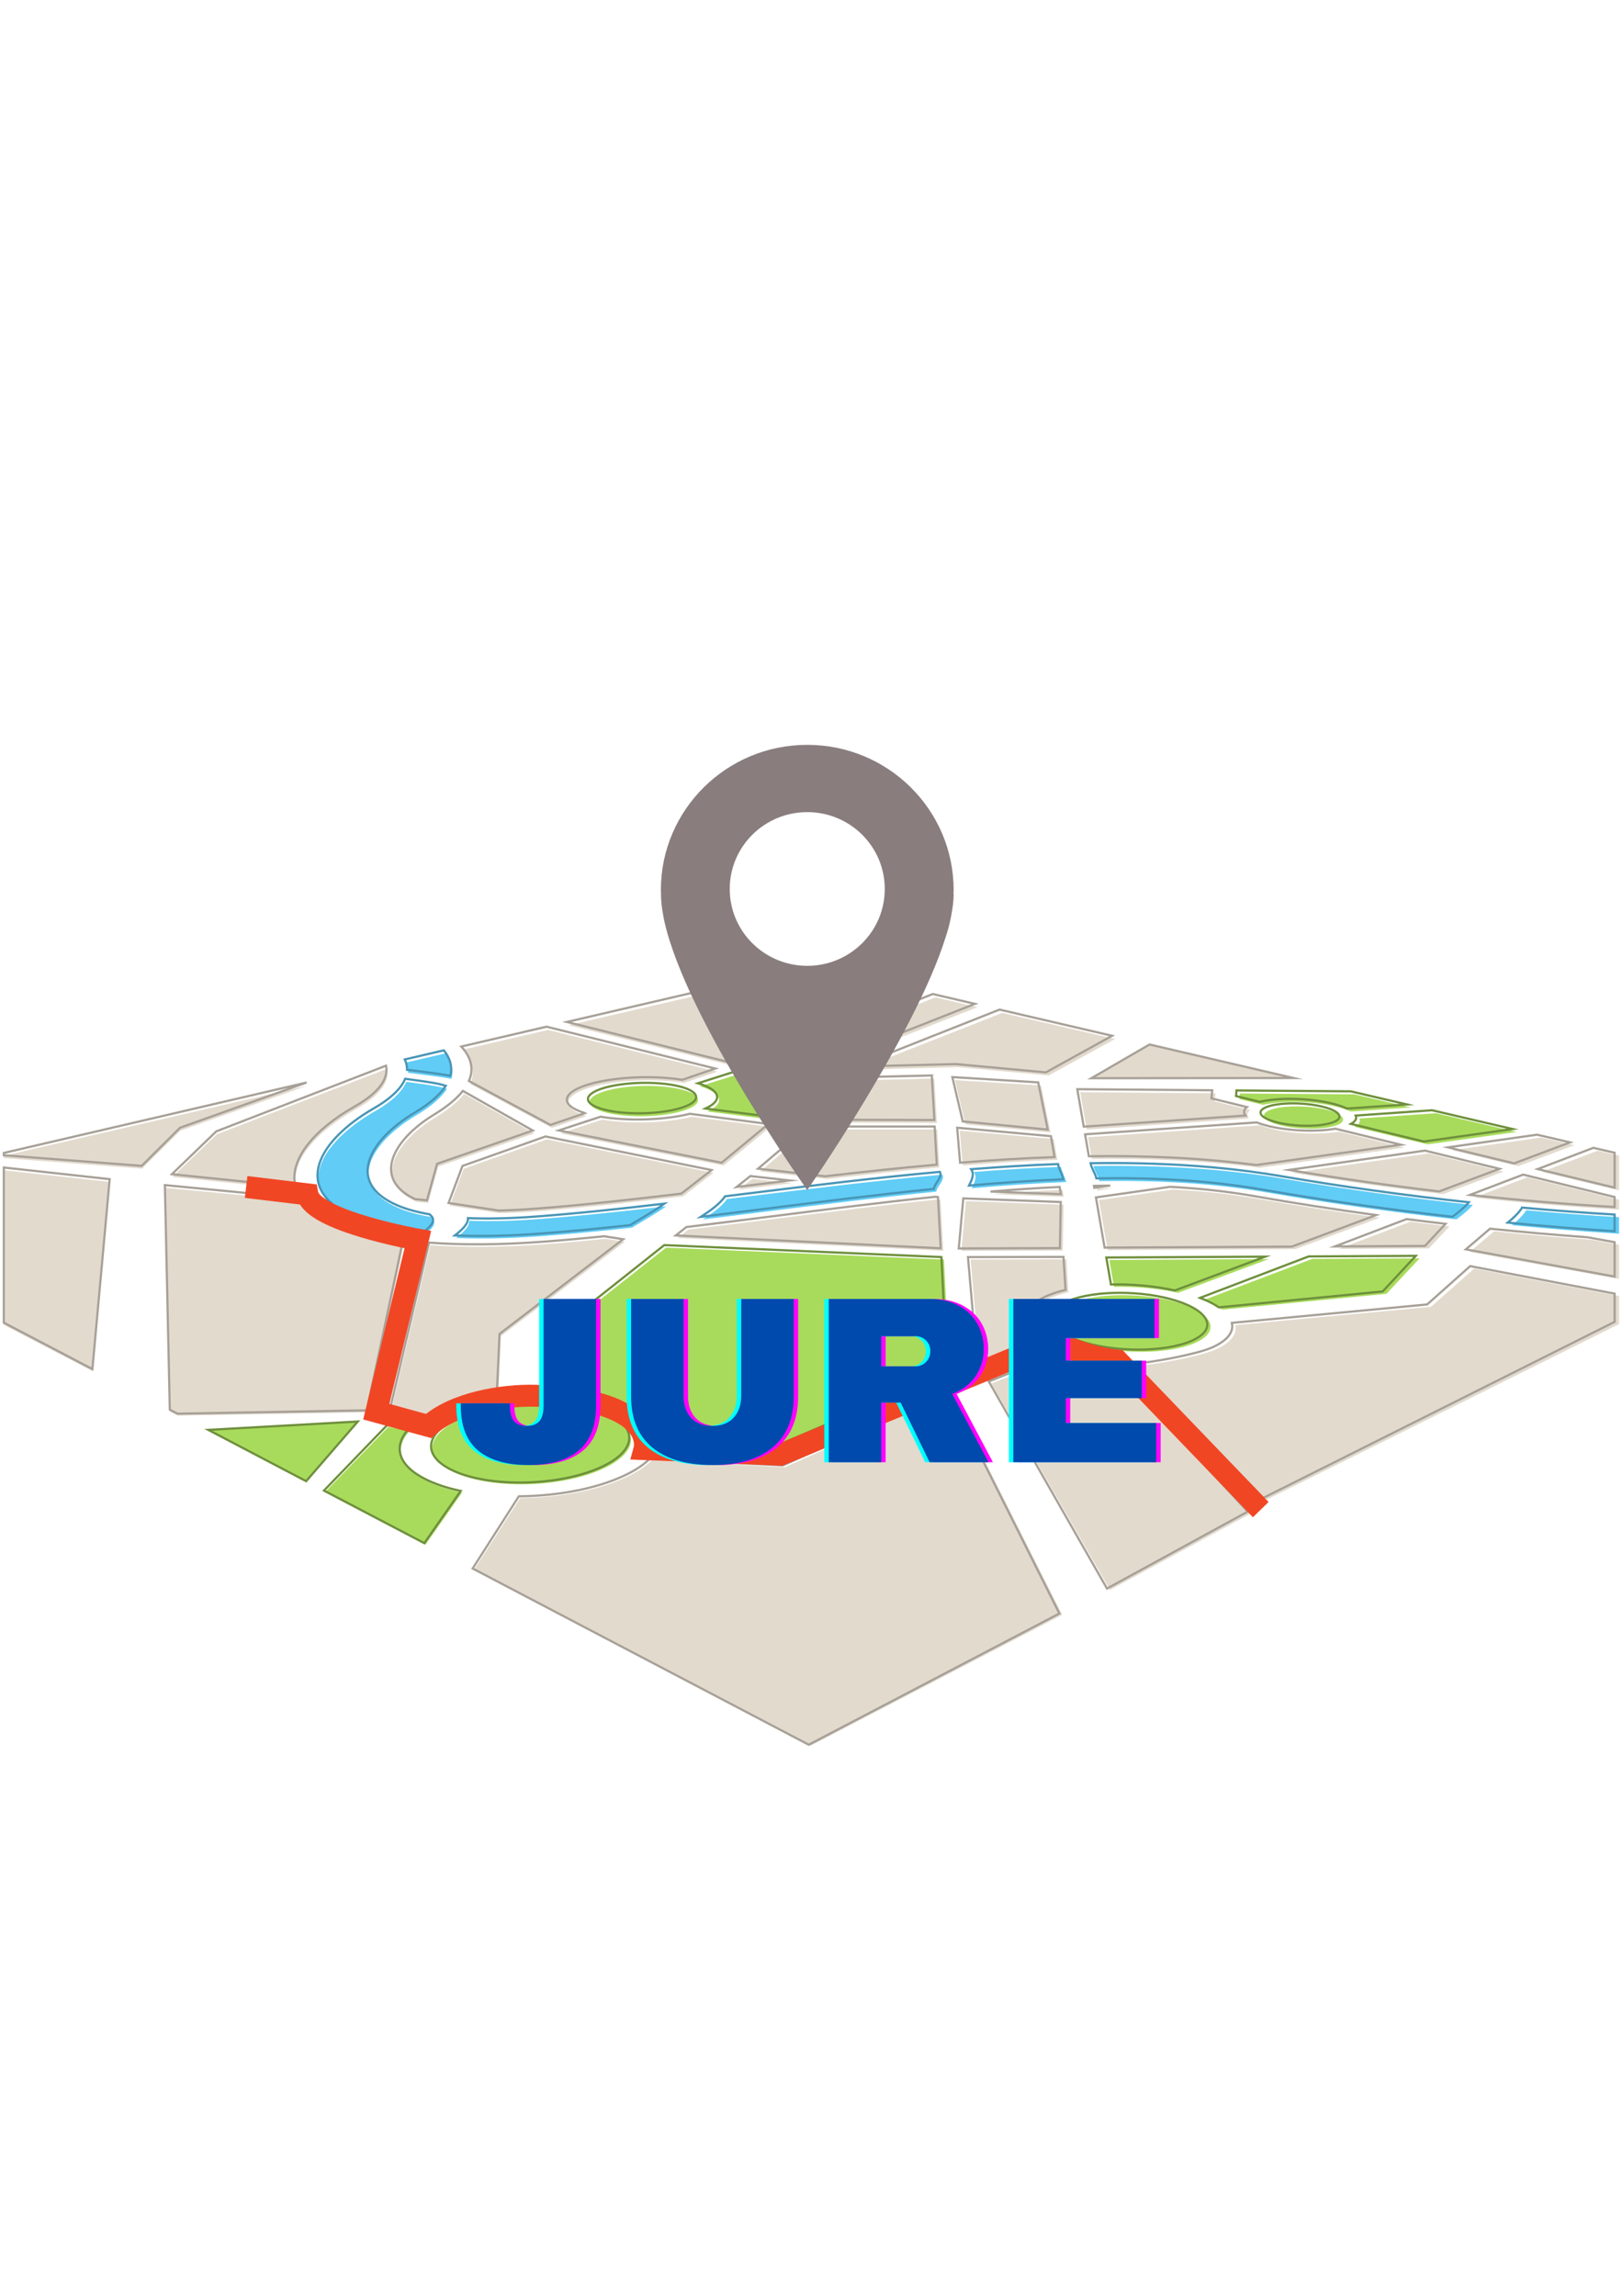 <svg xmlns="http://www.w3.org/2000/svg" xmlns:xlink="http://www.w3.org/1999/xlink" width="793" zoomAndPan="magnify" viewBox="0 0 595.5 842.25" height="1122" preserveAspectRatio="xMidYMid meet" version="1.0"><defs><g/><clipPath id="3f9507b22b"><path d="M 0.016 417 L 52 417 L 52 515 L 0.016 515 Z M 0.016 417 " clip-rule="nonzero"/></clipPath><clipPath id="a5dde7b386"><path d="M 0.016 386 L 125 386 L 125 441 L 0.016 441 Z M 0.016 386 " clip-rule="nonzero"/></clipPath><clipPath id="40c1750517"><path d="M 197 354.988 L 350 354.988 L 350 403 L 197 403 Z M 197 354.988 " clip-rule="nonzero"/></clipPath><clipPath id="bca90b5cf9"><path d="M 265 354.988 L 371 354.988 L 371 406 L 265 406 Z M 265 354.988 " clip-rule="nonzero"/></clipPath><clipPath id="3cf70b4cd6"><path d="M 173 511 L 390 511 L 390 640.906 L 173 640.906 Z M 173 511 " clip-rule="nonzero"/></clipPath><clipPath id="5125b8c331"><path d="M 162 499 L 402 499 L 402 640.906 L 162 640.906 Z M 162 499 " clip-rule="nonzero"/></clipPath><clipPath id="1e679cdfa6"><path d="M 415.348 465 L 594.027 465 L 594.027 550.902 L 415.348 550.902 Z M 415.348 465 " clip-rule="nonzero"/></clipPath><clipPath id="eb59e9a896"><path d="M 404.195 453.227 L 594.027 453.227 L 594.027 562 L 404.195 562 Z M 404.195 453.227 " clip-rule="nonzero"/></clipPath><clipPath id="f22b51eb5c"><path d="M 540.789 431 L 594.027 431 L 594.027 444 L 540.789 444 Z M 540.789 431 " clip-rule="nonzero"/></clipPath><clipPath id="12d7882bf1"><path d="M 529 420 L 594.027 420 L 594.027 456 L 529 456 Z M 529 420 " clip-rule="nonzero"/></clipPath><clipPath id="e5e1bc9484"><path d="M 565 422 L 594.027 422 L 594.027 437 L 565 437 Z M 565 422 " clip-rule="nonzero"/></clipPath><clipPath id="1af31a2a20"><path d="M 554 410 L 594.027 410 L 594.027 449 L 554 449 Z M 554 410 " clip-rule="nonzero"/></clipPath><clipPath id="b08acb21cf"><path d="M 539 451 L 594.027 451 L 594.027 469.973 L 539 469.973 Z M 539 451 " clip-rule="nonzero"/></clipPath><clipPath id="377938b434"><path d="M 527 440 L 594.027 440 L 594.027 481 L 527 481 Z M 527 440 " clip-rule="nonzero"/></clipPath><clipPath id="9a5774a04b"><path d="M 554 443.457 L 594.027 443.457 L 594.027 453 L 554 453 Z M 554 443.457 " clip-rule="nonzero"/></clipPath><clipPath id="7210fbeb14"><path d="M 543 432.297 L 594.027 432.297 L 594.027 464 L 543 464 Z M 543 432.297 " clip-rule="nonzero"/></clipPath><clipPath id="e2a6471c3c"><path d="M 0.016 354.988 L 578 354.988 L 578 640.906 L 0.016 640.906 Z M 0.016 354.988 " clip-rule="nonzero"/></clipPath><clipPath id="97b646ae10"><path d="M 242.48 273.031 L 349.906 273.031 L 349.906 436.652 L 242.48 436.652 Z M 242.48 273.031 " clip-rule="nonzero"/></clipPath></defs><path stroke-linecap="butt" transform="matrix(0.139, 0, 0, -0.14, 1.391, 737.888)" fill-opacity="1" fill="#a8db5b" fill-rule="nonzero" stroke-linejoin="miter" d="M 798.094 1389.449 L 934.442 1545.85 L 539.805 1523.959 Z M 798.094 1389.449 " stroke="#6e8f3c" stroke-width="5.757" stroke-opacity="1" stroke-miterlimit="10"/><path fill="#a8db5b" d="M 259.551 407.707 L 285.023 410.918 L 291.613 396.07 L 270.285 394.199 L 256.777 398.461 C 265.148 400.926 266.074 404.719 259.551 407.707 " fill-opacity="1" fill-rule="nonzero"/><path stroke-linecap="butt" transform="matrix(0.139, 0, 0, -0.14, 1.391, 737.888)" fill="none" stroke-linejoin="miter" d="M 1852.214 2366.207 L 2034.972 2343.196 L 2082.253 2449.6 L 1929.23 2463.009 L 1832.315 2432.468 C 1892.375 2414.804 1899.018 2387.622 1852.214 2366.207 Z M 1852.214 2366.207 " stroke="#6e8f3c" stroke-width="5.757" stroke-opacity="1" stroke-miterlimit="10"/><path fill="#a8db5b" d="M 249.59 407.762 C 241.27 410.02 228.406 410.02 221.098 407.762 C 213.902 405.535 214.973 402.012 223.27 399.879 C 231.438 397.785 243.742 397.785 250.961 399.879 C 258.293 402.012 257.781 405.535 249.59 407.762 " fill-opacity="1" fill-rule="nonzero"/><path stroke-linecap="butt" transform="matrix(0.139, 0, 0, -0.14, 1.391, 737.888)" fill="none" stroke-linejoin="miter" d="M 1780.747 2365.815 C 1721.052 2349.635 1628.761 2349.635 1576.324 2365.815 C 1524.7 2381.771 1532.379 2407.022 1591.907 2422.306 C 1650.51 2437.311 1738.792 2437.311 1790.584 2422.306 C 1843.189 2407.022 1839.518 2381.771 1780.747 2365.815 Z M 1780.747 2365.815 " stroke="#6e8f3c" stroke-width="5.757" stroke-opacity="1" stroke-miterlimit="10"/><path fill="#a8db5b" d="M 229.145 515.867 C 238.184 519.688 240.738 524.293 239.328 529.559 L 285.789 531.023 L 348.484 504.238 L 346.348 462.035 L 244.391 457.656 L 202.172 490.934 L 202.266 510.648 C 213.059 510.867 221.391 512.578 229.145 515.867 " fill-opacity="1" fill-rule="nonzero"/><path stroke-linecap="butt" transform="matrix(0.139, 0, 0, -0.14, 1.391, 737.888)" fill="none" stroke-linejoin="miter" d="M 1634.058 1591.088 C 1698.911 1563.71 1717.24 1530.706 1707.123 1492.97 L 2040.466 1482.472 L 2490.285 1674.425 L 2474.955 1976.87 L 1743.444 2008.251 L 1440.538 1769.772 L 1441.21 1628.488 C 1518.647 1626.92 1578.426 1614.659 1634.058 1591.088 Z M 1634.058 1591.088 " stroke="#6e8f3c" stroke-width="5.757" stroke-opacity="1" stroke-miterlimit="10"/><path fill="#a8db5b" d="M 156.699 543.359 C 146.176 538.164 144.539 531.105 150.414 524.848 L 142.441 523.48 L 119.199 547.434 L 156.113 566.672 L 169.508 547.566 C 164.672 546.551 160.32 545.141 156.699 543.359 " fill-opacity="1" fill-rule="nonzero"/><path stroke-linecap="butt" transform="matrix(0.139, 0, 0, -0.14, 1.391, 737.888)" fill="none" stroke-linejoin="miter" d="M 1114.285 1394.068 C 1038.783 1431.3 1027.04 1481.884 1069.191 1526.73 L 1011.99 1536.528 L 845.234 1364.871 L 1110.081 1227.001 L 1206.183 1363.919 C 1171.487 1371.197 1140.266 1381.303 1114.285 1394.068 Z M 1114.285 1394.068 " stroke="#6e8f3c" stroke-width="5.757" stroke-opacity="1" stroke-miterlimit="10"/><path fill="#a8db5b" d="M 218.75 539.871 C 202.816 546.055 178.902 546.055 166.141 539.871 C 153.746 533.883 157.07 524.516 172.844 518.957 C 188.18 513.551 210.23 513.551 222.785 518.957 C 235.699 524.516 234.227 533.883 218.75 539.871 " fill-opacity="1" fill-rule="nonzero"/><path stroke-linecap="butt" transform="matrix(0.139, 0, 0, -0.14, 1.391, 737.888)" fill="none" stroke-linejoin="miter" d="M 1559.481 1419.066 C 1445.162 1374.752 1273.586 1374.752 1182.025 1419.066 C 1093.098 1461.981 1116.948 1529.11 1230.117 1568.945 C 1340.148 1607.688 1498.356 1607.688 1588.432 1568.945 C 1681.086 1529.11 1670.52 1461.981 1559.481 1419.066 Z M 1559.481 1419.066 " stroke="#6e8f3c" stroke-width="5.757" stroke-opacity="1" stroke-miterlimit="10"/><path fill="#a8db5b" d="M 448.438 480.418 L 508.699 474.613 L 520.875 461.594 L 481.477 461.793 L 441.508 476.949 C 444.301 478.016 446.621 479.184 448.438 480.418 " fill-opacity="1" fill-rule="nonzero"/><path stroke-linecap="butt" transform="matrix(0.139, 0, 0, -0.14, 1.391, 737.888)" fill="none" stroke-linejoin="miter" d="M 3207.418 1845.103 L 3639.778 1886.73 L 3727.135 1980.033 L 3444.463 1978.605 L 3157.7 1869.99 C 3177.739 1862.347 3194.386 1853.977 3207.418 1845.103 Z M 3207.418 1845.103 " stroke="#6e8f3c" stroke-width="5.757" stroke-opacity="1" stroke-miterlimit="10"/><path fill="#a8db5b" d="M 432.25 474.246 L 465.445 461.883 L 407.023 462.188 L 408.73 472.059 C 416.555 471.883 424.824 472.609 432.25 474.246 " fill-opacity="1" fill-rule="nonzero"/><path stroke-linecap="butt" transform="matrix(0.139, 0, 0, -0.14, 1.391, 737.888)" fill="none" stroke-linejoin="miter" d="M 3091.278 1889.361 L 3329.444 1977.962 L 2910.285 1975.778 L 2922.532 1905.038 C 2978.669 1906.298 3038 1901.091 3091.278 1889.361 Z M 3091.278 1889.361 " stroke="#6e8f3c" stroke-width="5.757" stroke-opacity="1" stroke-miterlimit="10"/><path fill="#a8db5b" d="M 438.371 492.68 C 428.484 496.957 409.793 496.957 397.105 492.68 C 384.715 488.504 383.141 481.934 393.133 478 C 402.906 474.145 420.441 474.145 432.734 478 C 445.301 481.934 448.031 488.504 438.371 492.68 " fill-opacity="1" fill-rule="nonzero"/><path stroke-linecap="butt" transform="matrix(0.139, 0, 0, -0.14, 1.391, 737.888)" fill="none" stroke-linejoin="miter" d="M 3135.195 1757.259 C 3064.261 1726.606 2930.156 1726.606 2839.127 1757.259 C 2750.228 1787.184 2738.933 1834.27 2810.624 1862.459 C 2880.745 1890.089 3006.555 1890.089 3094.753 1862.459 C 3184.913 1834.27 3204.504 1787.184 3135.195 1757.259 Z M 3135.195 1757.259 " stroke="#6e8f3c" stroke-width="5.757" stroke-opacity="1" stroke-miterlimit="10"/><path fill="#a8db5b" d="M 526.859 408.34 L 498.766 410.277 C 499.27 411.348 498.711 412.406 497.035 413.328 L 523.828 419.77 L 556.516 415.207 L 526.859 408.34 " fill-opacity="1" fill-rule="nonzero"/><path stroke-linecap="butt" transform="matrix(0.139, 0, 0, -0.14, 1.391, 737.888)" fill="none" stroke-linejoin="miter" d="M 3770.071 2361.672 L 3568.507 2347.787 C 3572.123 2340.117 3568.115 2332.53 3556.092 2325.924 L 3748.323 2279.762 L 3982.846 2312.459 Z M 3770.071 2361.672 " stroke="#6e8f3c" stroke-width="5.757" stroke-opacity="1" stroke-miterlimit="10"/><path fill="#a8db5b" d="M 489.805 405.805 C 492.172 406.367 494.113 407.016 495.586 407.719 L 517.664 406.215 L 496.949 401.418 L 454.906 401.094 L 454.766 403.156 L 463.477 405.254 C 470.281 403.641 481.395 403.816 489.805 405.805 " fill-opacity="1" fill-rule="nonzero"/><path stroke-linecap="butt" transform="matrix(0.139, 0, 0, -0.14, 1.391, 737.888)" fill="none" stroke-linejoin="miter" d="M 3504.215 2379.84 C 3521.199 2375.809 3535.128 2371.162 3545.694 2366.123 L 3704.098 2376.901 L 3555.475 2411.277 L 3253.83 2413.6 L 3252.821 2398.82 L 3315.319 2383.787 C 3364.14 2395.348 3443.875 2394.089 3504.215 2379.84 Z M 3504.215 2379.84 " stroke="#6e8f3c" stroke-width="5.757" stroke-opacity="1" stroke-miterlimit="10"/><path fill="#a8db5b" d="M 490.316 412.785 C 485.754 414.422 476.562 414.422 469.906 412.785 C 463.324 411.164 461.816 408.566 466.422 406.992 C 470.969 405.434 479.875 405.434 486.414 406.992 C 493.023 408.566 494.824 411.164 490.316 412.785 " fill-opacity="1" fill-rule="nonzero"/><path stroke-linecap="butt" transform="matrix(0.139, 0, 0, -0.14, 1.391, 737.888)" fill="none" stroke-linejoin="miter" d="M 3507.887 2329.815 C 3475.152 2318.086 3409.207 2318.086 3361.45 2329.815 C 3314.226 2341.432 3303.408 2360.048 3336.451 2371.33 C 3369.073 2382.499 3432.973 2382.499 3479.888 2371.33 C 3527.309 2360.048 3540.229 2341.432 3507.887 2329.815 Z M 3507.887 2329.815 " stroke="#6e8f3c" stroke-width="5.757" stroke-opacity="1" stroke-miterlimit="10"/><path fill="#e2dacd" d="M 354.402 440.574 L 390.254 441.906 L 389.949 458.758 L 352.734 458.879 L 354.402 440.574 " fill-opacity="1" fill-rule="nonzero"/><path stroke-linecap="butt" transform="matrix(0.139, 0, 0, -0.14, 1.391, 737.888)" fill="none" stroke-linejoin="miter" d="M 2532.745 2130.668 L 2789.969 2121.122 L 2787.783 2000.357 L 2520.778 1999.489 Z M 2532.745 2130.668 " stroke="#a7a097" stroke-width="5.757" stroke-opacity="1" stroke-miterlimit="10"/><path fill="#e2dacd" d="M 354.203 412.422 L 385.457 415.414 L 381.965 398.145 L 350.383 396.207 L 354.203 412.422 " fill-opacity="1" fill-rule="nonzero"/><path stroke-linecap="butt" transform="matrix(0.139, 0, 0, -0.14, 1.391, 737.888)" fill="none" stroke-linejoin="miter" d="M 2531.315 2332.418 L 2755.553 2310.975 L 2730.497 2434.736 L 2503.906 2448.621 Z M 2531.315 2332.418 " stroke="#a7a097" stroke-width="5.757" stroke-opacity="1" stroke-miterlimit="10"/><path fill="#e2dacd" d="M 342.809 395.609 L 305.57 396.5 L 298.918 411.773 L 343.77 411.91 L 342.809 395.609 " fill-opacity="1" fill-rule="nonzero"/><path stroke-linecap="butt" transform="matrix(0.139, 0, 0, -0.14, 1.391, 737.888)" fill="none" stroke-linejoin="miter" d="M 2449.563 2452.904 L 2182.39 2446.521 L 2134.661 2337.065 L 2456.458 2336.086 Z M 2449.563 2452.904 " stroke="#a7a097" stroke-width="5.757" stroke-opacity="1" stroke-miterlimit="10"/><path fill="#e2dacd" d="M 1.398 429.285 L 1.398 486.023 L 33.992 503.012 L 40.348 433.543 L 1.398 429.285 " fill-opacity="1" fill-rule="nonzero"/><g clip-path="url(#3f9507b22b)"><path stroke-linecap="butt" transform="matrix(0.139, 0, 0, -0.14, 1.391, 737.888)" fill="none" stroke-linejoin="miter" d="M 0.05 2211.569 L 0.05 1804.96 L 233.9 1683.215 L 279.499 2181.056 Z M 0.05 2211.569 " stroke="#a7a097" stroke-width="5.757" stroke-opacity="1" stroke-miterlimit="10"/></g><path fill="#e2dacd" d="M 1.398 423.949 L 1.398 424.801 L 52.125 428.68 L 66.219 414.738 L 112.797 398.188 L 1.398 423.949 " fill-opacity="1" fill-rule="nonzero"/><g clip-path="url(#a5dde7b386)"><path stroke-linecap="butt" transform="matrix(0.139, 0, 0, -0.14, 1.391, 737.888)" fill="none" stroke-linejoin="miter" d="M 0.05 2249.809 L 0.05 2243.706 L 363.997 2215.908 L 465.116 2315.818 L 799.3 2434.428 Z M 0.05 2249.809 " stroke="#a7a097" stroke-width="5.757" stroke-opacity="1" stroke-miterlimit="10"/></g><path fill="#e2dacd" d="M 297.957 355.367 L 208.559 376.043 L 269.602 391.094 L 337.996 364.633 L 297.957 355.367 " fill-opacity="1" fill-rule="nonzero"/><g clip-path="url(#40c1750517)"><path stroke-linecap="butt" transform="matrix(0.139, 0, 0, -0.14, 1.391, 737.888)" fill="none" stroke-linejoin="miter" d="M 2127.767 2741.295 L 1486.361 2593.124 L 1924.325 2485.264 L 2415.035 2674.894 Z M 2127.767 2741.295 " stroke="#a7a097" stroke-width="5.757" stroke-opacity="1" stroke-miterlimit="10"/></g><path fill="#e2dacd" d="M 343.164 365.828 L 276.734 392.227 L 295.477 394.195 L 358.688 369.422 L 343.164 365.828 " fill-opacity="1" fill-rule="nonzero"/><g clip-path="url(#bca90b5cf9)"><path stroke-linecap="butt" transform="matrix(0.139, 0, 0, -0.14, 1.391, 737.888)" fill="none" stroke-linejoin="miter" d="M 2452.114 2666.328 L 1975.501 2477.146 L 2109.97 2463.037 L 2563.489 2640.574 Z M 2452.114 2666.328 " stroke="#a7a097" stroke-width="5.757" stroke-opacity="1" stroke-miterlimit="10"/></g><path fill="#e2dacd" d="M 367.738 371.52 L 314.77 392.367 L 351.617 391.438 L 384.785 394.484 L 409.141 381.102 L 367.738 371.52 " fill-opacity="1" fill-rule="nonzero"/><path stroke-linecap="butt" transform="matrix(0.139, 0, 0, -0.14, 1.391, 737.888)" fill="none" stroke-linejoin="miter" d="M 2628.426 2625.541 L 2248.392 2476.138 L 2512.762 2482.801 L 2750.732 2460.966 L 2925.475 2556.872 Z M 2628.426 2625.541 " stroke="#a7a097" stroke-width="5.757" stroke-opacity="1" stroke-miterlimit="10"/><path stroke-linecap="butt" transform="matrix(0.139, 0, 0, -0.14, 1.391, 737.888)" fill-opacity="1" fill="#e2dacd" fill-rule="nonzero" stroke-linejoin="miter" d="M 3024.323 2534.057 L 2870.712 2445.653 L 3404.61 2446.129 Z M 3024.323 2534.057 " stroke="#a7a097" stroke-width="5.757" stroke-opacity="1" stroke-miterlimit="10"/><path fill="#e2dacd" d="M 565.473 417.273 L 532.703 421.906 L 557.051 427.766 L 577.637 420.09 L 565.473 417.273 " fill-opacity="1" fill-rule="nonzero"/><path stroke-linecap="butt" transform="matrix(0.139, 0, 0, -0.14, 1.391, 737.888)" fill="none" stroke-linejoin="miter" d="M 4047.11 2297.65 L 3811.998 2264.45 L 3986.685 2222.459 L 4134.383 2277.467 Z M 4047.11 2297.65 " stroke="#a7a097" stroke-width="5.757" stroke-opacity="1" stroke-miterlimit="10"/><path fill="#e2dacd" d="M 282.68 413.371 L 253.805 409.629 C 244.27 412 230.914 412.367 220.949 410.699 L 205.594 415.715 L 265.488 427.527 L 282.68 413.371 " fill-opacity="1" fill-rule="nonzero"/><path stroke-linecap="butt" transform="matrix(0.139, 0, 0, -0.14, 1.391, 737.888)" fill="none" stroke-linejoin="miter" d="M 2018.157 2325.616 L 1810.987 2352.434 C 1742.576 2335.442 1646.754 2332.81 1575.259 2344.764 L 1465.089 2308.82 L 1894.814 2224.167 Z M 2018.157 2325.616 " stroke="#a7a097" stroke-width="5.757" stroke-opacity="1" stroke-miterlimit="10"/><g clip-path="url(#3cf70b4cd6)"><path fill="#e2dacd" d="M 348.805 511.09 L 288.066 538.188 L 239.113 535.734 C 236.371 538.488 232.129 541.109 226.402 543.359 C 216.227 547.367 203.398 549.438 190.875 549.531 L 173.891 575.941 L 297.535 640.391 L 389.75 592.395 L 348.805 511.09 " fill-opacity="1" fill-rule="nonzero"/></g><g clip-path="url(#5125b8c331)"><path stroke-linecap="butt" transform="matrix(0.139, 0, 0, -0.14, 1.391, 737.888)" fill="none" stroke-linejoin="miter" d="M 2492.583 1625.324 L 2056.805 1431.132 L 1705.581 1448.712 C 1685.907 1428.976 1655.47 1410.192 1614.384 1394.068 C 1541.376 1365.346 1449.338 1350.51 1359.486 1349.838 L 1237.628 1160.572 L 2124.74 698.703 L 2786.353 1042.663 Z M 2492.583 1625.324 " stroke="#a7a097" stroke-width="5.757" stroke-opacity="1" stroke-miterlimit="10"/></g><g clip-path="url(#1e679cdfa6)"><path fill="#e2dacd" d="M 594.027 475.41 L 540.891 465.344 L 525.055 479.367 L 453.211 486.102 C 454.02 489.336 451.703 492.562 445.879 495.121 C 440.473 497.496 423.812 500.734 415.629 501.129 L 464.797 550.109 L 594.027 485.738 L 594.027 475.41 " fill-opacity="1" fill-rule="nonzero"/></g><g clip-path="url(#eb59e9a896)"><path stroke-linecap="butt" transform="matrix(0.139, 0, 0, -0.14, 1.391, 737.888)" fill="none" stroke-linejoin="miter" d="M 4251.981 1881.019 L 3870.741 1953.159 L 3757.123 1852.661 L 3241.666 1804.4 C 3247.468 1781.221 3230.848 1758.099 3189.061 1739.763 C 3150.273 1722.742 3030.741 1699.536 2972.027 1696.708 L 3324.792 1345.695 L 4251.981 1807.004 Z M 4251.981 1881.019 " stroke="#a7a097" stroke-width="5.757" stroke-opacity="1" stroke-miterlimit="10"/></g><path fill="#e2dacd" d="M 386.301 475.781 C 388.043 475.105 389.965 474.527 392.016 474.031 L 391.277 461.973 L 356.121 462.035 L 359.621 501.852 L 382.215 490.535 C 375.695 487.039 375.383 480.023 386.301 475.781 " fill-opacity="1" fill-rule="nonzero"/><path stroke-linecap="butt" transform="matrix(0.139, 0, 0, -0.14, 1.391, 737.888)" fill="none" stroke-linejoin="miter" d="M 2761.606 1878.36 C 2774.106 1883.203 2787.895 1887.346 2802.609 1890.901 L 2797.312 1977.318 L 2545.076 1976.87 L 2570.188 1691.53 L 2732.291 1772.627 C 2685.515 1797.682 2683.273 1847.959 2761.606 1878.36 Z M 2761.606 1878.36 " stroke="#a7a097" stroke-width="5.757" stroke-opacity="1" stroke-miterlimit="10"/><path fill="#e2dacd" d="M 410.855 503.281 C 407.086 502.664 391.43 498.91 388.102 497.867 L 363.777 507.527 L 407.281 583.27 L 459.07 555.117 L 410.855 503.281 " fill-opacity="1" fill-rule="nonzero"/><path stroke-linecap="butt" transform="matrix(0.139, 0, 0, -0.14, 1.391, 737.888)" fill="none" stroke-linejoin="miter" d="M 2937.779 1681.284 C 2910.733 1685.707 2798.405 1712.609 2774.526 1720.083 L 2600.008 1650.855 L 2912.135 1108.056 L 3283.705 1309.807 Z M 2937.779 1681.284 " stroke="#a7a097" stroke-width="5.757" stroke-opacity="1" stroke-miterlimit="10"/><path fill="#e2dacd" d="M 458.738 407.172 L 445.695 404 L 446 401.023 L 396.344 400.637 L 398.719 414.336 L 458.242 410.27 C 457.379 409.207 457.516 408.125 458.738 407.172 " fill-opacity="1" fill-rule="nonzero"/><path stroke-linecap="butt" transform="matrix(0.139, 0, 0, -0.14, 1.391, 737.888)" fill="none" stroke-linejoin="miter" d="M 3281.323 2370.042 L 3187.744 2392.773 L 3189.93 2414.104 L 2833.662 2416.876 L 2850.701 2318.702 L 3277.764 2347.843 C 3271.57 2355.457 3272.551 2363.212 3281.323 2370.042 Z M 3281.323 2370.042 " stroke="#a7a097" stroke-width="5.757" stroke-opacity="1" stroke-miterlimit="10"/><path fill="#e2dacd" d="M 130.449 406.98 C 140.699 401.211 142.828 396.008 142.035 392.023 L 79.57 416.059 L 63.246 431.723 L 108.77 436.355 C 106.02 426.391 115.883 415.184 130.449 406.98 " fill-opacity="1" fill-rule="nonzero"/><path stroke-linecap="butt" transform="matrix(0.139, 0, 0, -0.14, 1.391, 737.888)" fill="none" stroke-linejoin="miter" d="M 925.95 2371.414 C 999.49 2412.761 1014.765 2450.048 1009.075 2478.602 L 560.909 2306.356 L 443.788 2194.101 L 770.405 2160.901 C 750.674 2232.313 821.44 2312.627 925.95 2371.414 Z M 925.95 2371.414 " stroke="#a7a097" stroke-width="5.757" stroke-opacity="1" stroke-miterlimit="10"/><path fill="#e2dacd" d="M 159.719 409.914 C 144.32 419.23 136.816 433.488 152.727 440.832 L 157.086 441.277 L 160.805 427.918 L 196.031 415.75 L 170.289 401.262 C 168.145 403.961 164.773 406.855 159.719 409.914 " fill-opacity="1" fill-rule="nonzero"/><path stroke-linecap="butt" transform="matrix(0.139, 0, 0, -0.14, 1.391, 737.888)" fill="none" stroke-linejoin="miter" d="M 1135.95 2350.39 C 1025.471 2283.625 971.632 2181.448 1085.783 2128.82 L 1117.06 2125.629 L 1143.741 2221.367 L 1396.481 2308.568 L 1211.788 2412.397 C 1196.402 2393.053 1172.215 2372.31 1135.95 2350.39 Z M 1135.95 2350.39 " stroke="#a7a097" stroke-width="5.757" stroke-opacity="1" stroke-miterlimit="10"/><path fill="#e2dacd" d="M 148.23 455.77 C 137.344 454.355 129.711 452.207 124.496 450.125 C 123.793 449.848 123.098 449.559 122.438 449.258 C 116.77 446.723 112.973 443.754 110.754 440.531 L 60.656 435.719 L 62.469 517.855 L 65.273 519.312 L 134.945 518.09 L 146.613 463.66 L 148.23 455.77 " fill-opacity="1" fill-rule="nonzero"/><path stroke-linecap="butt" transform="matrix(0.139, 0, 0, -0.14, 1.391, 737.888)" fill="none" stroke-linejoin="miter" d="M 1053.525 2021.744 C 975.416 2031.906 920.653 2047.302 883.238 2062.223 C 878.193 2064.21 873.204 2066.282 868.468 2068.437 C 827.802 2086.605 800.561 2107.881 784.642 2130.975 L 425.207 2165.464 L 438.211 1576.839 L 458.333 1566.398 L 958.208 1575.16 L 1041.922 1965.224 Z M 1053.525 2021.744 " stroke="#a7a097" stroke-width="5.757" stroke-opacity="1" stroke-miterlimit="10"/><path fill="#e2dacd" d="M 165.027 442.254 L 183.477 445.016 C 187.227 444.941 191.23 444.754 195.516 444.445 C 212.383 443.223 231.062 441.168 250.613 438.84 L 261.789 430.219 L 200.676 417.922 L 170.16 428.699 L 165.027 442.254 " fill-opacity="1" fill-rule="nonzero"/><path stroke-linecap="butt" transform="matrix(0.139, 0, 0, -0.14, 1.391, 737.888)" fill="none" stroke-linejoin="miter" d="M 1174.037 2118.63 L 1306.405 2098.839 C 1333.31 2099.371 1362.037 2100.714 1392.781 2102.926 C 1513.798 2111.688 1647.819 2126.412 1788.09 2143.097 L 1868.273 2204.879 L 1429.804 2293.003 L 1210.864 2215.769 Z M 1174.037 2118.63 " stroke="#a7a097" stroke-width="5.757" stroke-opacity="1" stroke-miterlimit="10"/><path fill="#e2dacd" d="M 172.516 397.633 L 202.516 413.707 L 215.219 409.391 C 215.18 409.367 215.133 409.359 215.086 409.348 C 205.141 406.234 206.773 401.336 218.32 398.402 C 227.762 396 241.098 395.609 251.039 397.203 L 263.156 393.078 L 201.078 377.777 L 169.707 385.031 C 172.598 388.129 174.766 392.449 172.516 397.633 " fill-opacity="1" fill-rule="nonzero"/><path stroke-linecap="butt" transform="matrix(0.139, 0, 0, -0.14, 1.391, 737.888)" fill="none" stroke-linejoin="miter" d="M 1227.763 2438.403 L 1443.004 2323.209 L 1534.145 2354.142 C 1533.865 2354.31 1533.529 2354.366 1533.192 2354.45 C 1461.838 2376.761 1473.553 2411.865 1556.398 2432.888 C 1624.137 2450.104 1719.818 2452.904 1791.145 2441.482 L 1878.082 2471.044 L 1432.69 2580.695 L 1207.612 2528.711 C 1228.352 2506.512 1243.906 2475.55 1227.763 2438.403 Z M 1227.763 2438.403 " stroke="#a7a097" stroke-width="5.757" stroke-opacity="1" stroke-miterlimit="10"/><path fill="#e2dacd" d="M 271.48 436.324 C 277.797 435.555 284.152 434.781 290.531 434.016 L 276.051 432.41 L 271.039 436.379 C 271.184 436.355 271.336 436.34 271.48 436.324 " fill-opacity="1" fill-rule="nonzero"/><path stroke-linecap="butt" transform="matrix(0.139, 0, 0, -0.14, 1.391, 737.888)" fill="none" stroke-linejoin="miter" d="M 1937.806 2161.125 C 1983.124 2166.639 2028.723 2172.182 2074.489 2177.669 L 1970.596 2189.174 L 1934.639 2160.733 C 1935.676 2160.901 1936.769 2161.013 1937.806 2161.125 Z M 1937.806 2161.125 " stroke="#a7a097" stroke-width="5.757" stroke-opacity="1" stroke-miterlimit="10"/><path fill="#e2dacd" d="M 344.129 439.98 C 324.609 441.996 304.402 444.555 284.078 447.133 C 273.418 448.477 262.879 449.809 252.512 451.055 L 248.633 454.125 L 346.098 458.82 L 345.086 440.09 L 344.129 439.98 " fill-opacity="1" fill-rule="nonzero"/><path stroke-linecap="butt" transform="matrix(0.139, 0, 0, -0.14, 1.391, 737.888)" fill="none" stroke-linejoin="miter" d="M 2459.036 2134.923 C 2318.989 2120.478 2174.01 2102.142 2028.19 2083.666 C 1951.707 2074.036 1876.092 2064.49 1801.711 2055.56 L 1773.881 2033.557 L 2473.161 1999.909 L 2465.902 2134.139 Z M 2459.036 2134.923 " stroke="#a7a097" stroke-width="5.757" stroke-opacity="1" stroke-miterlimit="10"/><path fill="#e2dacd" d="M 387.973 425.461 L 386.648 417.816 L 352.148 414.734 L 353.227 427.508 C 364.863 426.578 376.469 425.863 387.973 425.461 " fill-opacity="1" fill-rule="nonzero"/><path stroke-linecap="butt" transform="matrix(0.139, 0, 0, -0.14, 1.391, 737.888)" fill="none" stroke-linejoin="miter" d="M 2773.602 2238.975 L 2764.101 2293.759 L 2516.574 2315.846 L 2524.309 2224.307 C 2607.799 2230.969 2691.065 2236.092 2773.602 2238.975 Z M 2773.602 2238.975 " stroke="#a7a097" stroke-width="5.757" stroke-opacity="1" stroke-miterlimit="10"/><path fill="#e2dacd" d="M 364.414 438.074 L 390.316 439.031 L 389.867 436.398 C 381.543 436.781 373.047 437.352 364.414 438.074 " fill-opacity="1" fill-rule="nonzero"/><path stroke-linecap="butt" transform="matrix(0.139, 0, 0, -0.14, 1.391, 737.888)" fill="none" stroke-linejoin="miter" d="M 2604.576 2148.584 L 2790.417 2141.725 L 2787.194 2160.593 C 2727.47 2157.849 2666.514 2153.762 2604.576 2148.584 Z M 2604.576 2148.584 " stroke="#a7a097" stroke-width="5.757" stroke-opacity="1" stroke-miterlimit="10"/><path fill="#e2dacd" d="M 474.844 430.262 C 492.426 433.234 510.859 435.848 529.48 438.027 L 551.664 429.766 L 524.246 423.098 L 474.246 430.164 C 474.441 430.195 474.641 430.23 474.844 430.262 " fill-opacity="1" fill-rule="nonzero"/><path stroke-linecap="butt" transform="matrix(0.139, 0, 0, -0.14, 1.391, 737.888)" fill="none" stroke-linejoin="miter" d="M 3396.875 2204.571 C 3523.021 2183.268 3655.276 2164.54 3788.877 2148.919 L 3948.037 2208.126 L 3751.322 2255.912 L 3392.587 2205.271 C 3393.988 2205.047 3395.418 2204.795 3396.875 2204.571 Z M 3396.875 2204.571 " stroke="#a7a097" stroke-width="5.757" stroke-opacity="1" stroke-miterlimit="10"/><path fill="#e2dacd" d="M 461.566 439.762 C 451.523 437.996 441.148 436.918 430.488 436.344 L 403.207 440.211 L 406.391 458.574 L 475.277 458.215 L 506.266 446.676 C 490.941 444.598 475.938 442.285 461.566 439.762 " fill-opacity="1" fill-rule="nonzero"/><path stroke-linecap="butt" transform="matrix(0.139, 0, 0, -0.14, 1.391, 737.888)" fill="none" stroke-linejoin="miter" d="M 3301.614 2136.49 C 3229.559 2149.143 3155.121 2156.87 3078.638 2160.985 L 2882.903 2133.271 L 2905.745 2001.672 L 3400.014 2004.248 L 3622.317 2086.941 C 3512.371 2101.834 3404.722 2118.406 3301.614 2136.49 Z M 3301.614 2136.49 " stroke="#a7a097" stroke-width="5.757" stroke-opacity="1" stroke-miterlimit="10"/><path fill="#e2dacd" d="M 462.207 428.375 L 515.395 420.945 L 491.301 415.086 C 484.27 416.312 474.082 415.953 466.34 414.035 C 464.805 413.652 463.488 413.234 462.355 412.785 L 399.207 417.141 L 400.598 425.148 C 421.281 424.867 441.859 425.723 462.207 428.375 " fill-opacity="1" fill-rule="nonzero"/><path stroke-linecap="butt" transform="matrix(0.139, 0, 0, -0.14, 1.391, 737.888)" fill="none" stroke-linejoin="miter" d="M 3306.21 2218.092 L 3687.814 2271.336 L 3514.949 2313.327 C 3464.502 2304.537 3391.41 2307.112 3335.862 2320.857 C 3324.848 2323.6 3315.403 2326.596 3307.275 2329.815 L 2854.233 2298.602 L 2864.182 2241.215 C 3012.58 2243.23 3160.222 2237.1 3306.21 2218.092 Z M 3306.21 2218.092 " stroke="#a7a097" stroke-width="5.757" stroke-opacity="1" stroke-miterlimit="10"/><path fill="#e2dacd" d="M 402.477 435.98 L 402.602 436.703 L 408.465 435.887 C 406.484 435.902 404.48 435.938 402.477 435.98 " fill-opacity="1" fill-rule="nonzero"/><path stroke-linecap="butt" transform="matrix(0.139, 0, 0, -0.14, 1.391, 737.888)" fill="none" stroke-linejoin="miter" d="M 2877.663 2163.588 L 2878.559 2158.409 L 2920.627 2164.26 C 2906.417 2164.148 2892.04 2163.896 2877.663 2163.588 Z M 2877.663 2163.588 " stroke="#a7a097" stroke-width="5.757" stroke-opacity="1" stroke-miterlimit="10"/><g clip-path="url(#f22b51eb5c)"><path fill="#e2dacd" d="M 594.027 440.066 L 560.371 431.879 L 540.797 439.305 C 558.867 441.25 576.824 442.742 594.027 443.727 L 594.027 440.066 " fill-opacity="1" fill-rule="nonzero"/></g><g clip-path="url(#12d7882bf1)"><path stroke-linecap="butt" transform="matrix(0.139, 0, 0, -0.14, 1.391, 737.888)" fill="none" stroke-linejoin="miter" d="M 4251.981 2134.306 L 4010.508 2192.981 L 3870.068 2139.765 C 3999.717 2125.824 4128.554 2115.131 4251.981 2108.076 Z M 4251.981 2134.306 " stroke="#a7a097" stroke-width="5.757" stroke-opacity="1" stroke-miterlimit="10"/></g><path fill="#e2dacd" d="M 517.492 448.141 L 491.129 458.137 L 524.262 457.961 L 531.832 449.879 C 527.039 449.328 522.254 448.746 517.492 448.141 " fill-opacity="1" fill-rule="nonzero"/><path stroke-linecap="butt" transform="matrix(0.139, 0, 0, -0.14, 1.391, 737.888)" fill="none" stroke-linejoin="miter" d="M 3702.865 2076.444 L 3513.716 2004.808 L 3751.434 2006.067 L 3805.748 2063.986 C 3771.36 2067.934 3737.028 2072.105 3702.865 2076.444 Z M 3702.865 2076.444 " stroke="#a7a097" stroke-width="5.757" stroke-opacity="1" stroke-miterlimit="10"/><g clip-path="url(#e5e1bc9484)"><path fill="#e2dacd" d="M 594.027 423.883 L 586.227 422.082 L 565.734 429.848 L 594.027 436.648 L 594.027 423.883 " fill-opacity="1" fill-rule="nonzero"/></g><g clip-path="url(#1af31a2a20)"><path stroke-linecap="butt" transform="matrix(0.139, 0, 0, -0.14, 1.391, 737.888)" fill="none" stroke-linejoin="miter" d="M 4251.981 2250.285 L 4196.013 2263.19 L 4048.987 2207.538 L 4251.981 2158.801 Z M 4251.981 2250.285 " stroke="#a7a097" stroke-width="5.757" stroke-opacity="1" stroke-miterlimit="10"/></g><g clip-path="url(#b08acb21cf)"><path fill="#e2dacd" d="M 594.027 456.59 L 584.07 454.801 C 572.262 453.941 560.258 452.887 548.203 451.652 L 539.301 459.211 L 594.027 469.168 L 594.027 456.59 " fill-opacity="1" fill-rule="nonzero"/></g><g clip-path="url(#377938b434)"><path stroke-linecap="butt" transform="matrix(0.139, 0, 0, -0.14, 1.391, 737.888)" fill="none" stroke-linejoin="miter" d="M 4251.981 2015.893 L 4180.542 2028.714 C 4095.819 2034.873 4009.695 2042.431 3923.206 2051.277 L 3859.334 1997.109 L 4251.981 1925.753 Z M 4251.981 2015.893 " stroke="#a7a097" stroke-width="5.757" stroke-opacity="1" stroke-miterlimit="10"/></g><path fill="#e2dacd" d="M 303.551 432.492 C 317.23 430.91 330.984 429.438 344.648 428.234 L 343.875 414.297 L 297.156 414.289 L 278.887 429.707 L 303.551 432.492 " fill-opacity="1" fill-rule="nonzero"/><path stroke-linecap="butt" transform="matrix(0.139, 0, 0, -0.14, 1.391, 737.888)" fill="none" stroke-linejoin="miter" d="M 2167.9 2188.587 C 2266.048 2199.924 2364.728 2210.478 2462.764 2219.1 L 2457.214 2318.981 L 2122.022 2319.009 L 1990.943 2208.546 Z M 2167.9 2188.587 " stroke="#a7a097" stroke-width="5.757" stroke-opacity="1" stroke-miterlimit="10"/><path fill="#e2dacd" d="M 183.781 490.137 L 229.266 455.516 L 222.297 454.426 C 214.801 455.176 207.426 455.848 200.215 456.387 C 183.199 457.672 169.203 457.602 157.848 456.746 L 143.535 517.457 L 156.238 520.312 C 158.938 518.707 162.227 517.203 166.066 515.871 C 171.23 514.074 176.926 512.75 182.797 511.875 L 183.781 490.137 " fill-opacity="1" fill-rule="nonzero"/><path stroke-linecap="butt" transform="matrix(0.139, 0, 0, -0.14, 1.391, 737.888)" fill="none" stroke-linejoin="miter" d="M 1308.591 1775.455 L 1634.927 2023.591 L 1584.929 2031.402 C 1531.146 2026.027 1478.233 2021.212 1426.497 2017.349 C 1304.415 2008.139 1203.997 2008.643 1122.525 2014.773 L 1019.837 1579.695 L 1110.978 1559.231 C 1130.344 1570.737 1153.942 1581.514 1181.492 1591.06 C 1218.543 1603.937 1259.405 1613.427 1301.528 1619.698 Z M 1308.591 1775.455 " stroke="#a7a097" stroke-width="5.757" stroke-opacity="1" stroke-miterlimit="10"/><path fill="#61ccf5" d="M 343.871 436.082 C 344.52 434.676 346.719 432.504 345.781 430.871 C 322.051 433.016 297.938 435.98 274.453 438.863 C 271.883 439.18 269.324 439.496 266.773 439.805 C 264.996 442.402 261.66 444.871 257.859 447.324 C 265.48 446.391 273.184 445.426 280.965 444.449 C 302.133 441.797 323.172 439.156 343.539 437.109 C 343.609 436.766 343.715 436.426 343.871 436.082 " fill-opacity="1" fill-rule="nonzero"/><path stroke-linecap="butt" transform="matrix(0.139, 0, 0, -0.14, 1.391, 737.888)" fill="none" stroke-linejoin="miter" d="M 2457.186 2162.86 C 2461.839 2172.938 2477.617 2188.503 2470.891 2200.204 C 2300.632 2184.835 2127.627 2163.588 1959.134 2142.929 C 1940.692 2140.661 1922.335 2138.394 1904.034 2136.182 C 1891.282 2117.566 1867.348 2099.874 1840.079 2082.294 C 1894.758 2088.985 1950.025 2095.899 2005.853 2102.898 C 2157.727 2121.905 2308.676 2140.829 2454.804 2155.498 C 2455.309 2157.961 2456.065 2160.397 2457.186 2162.86 Z M 2457.186 2162.86 " stroke="#4895b6" stroke-width="5.757" stroke-opacity="1" stroke-miterlimit="10"/><path fill="#61ccf5" d="M 389.266 428.016 C 378.703 428.391 368.023 429.047 357.277 429.898 C 358.688 431.824 357.395 434.035 356.512 435.883 C 368.301 434.84 379.883 434.043 391.184 433.594 C 390.801 431.707 389.578 429.848 389.266 428.016 " fill-opacity="1" fill-rule="nonzero"/><path stroke-linecap="butt" transform="matrix(0.139, 0, 0, -0.14, 1.391, 737.888)" fill="none" stroke-linejoin="miter" d="M 2782.878 2220.667 C 2707.095 2217.98 2630.472 2213.277 2553.372 2207.174 C 2563.489 2193.346 2554.213 2177.529 2547.879 2164.288 C 2632.462 2171.762 2715.559 2177.473 2796.639 2180.692 C 2793.892 2194.213 2785.12 2207.538 2782.878 2220.667 Z M 2782.878 2220.667 " stroke="#4895b6" stroke-width="5.757" stroke-opacity="1" stroke-miterlimit="10"/><path fill="#61ccf5" d="M 540.402 441.992 C 517.391 439.516 494.16 436.328 471.715 432.504 C 448.723 428.59 425.125 427.344 401.234 427.711 C 401.539 429.535 402.977 431.375 403.367 433.25 C 424.633 432.906 445.191 434 464.852 437.418 C 486.945 441.258 510.531 444.602 534.363 447.301 C 536.742 445.574 538.875 443.828 540.402 441.992 " fill-opacity="1" fill-rule="nonzero"/><path stroke-linecap="butt" transform="matrix(0.139, 0, 0, -0.14, 1.391, 737.888)" fill="none" stroke-linejoin="miter" d="M 3867.238 2120.506 C 3702.136 2138.254 3535.464 2161.097 3374.426 2188.503 C 3209.464 2216.552 3040.158 2225.482 2868.75 2222.851 C 2870.936 2209.778 2881.25 2196.593 2884.053 2183.156 C 3036.627 2185.619 3184.129 2177.781 3325.184 2153.286 C 3483.7 2125.769 3652.922 2101.806 3823.909 2082.462 C 3840.977 2094.836 3856.28 2107.349 3867.238 2120.506 Z M 3867.238 2120.506 " stroke="#4895b6" stroke-width="5.757" stroke-opacity="1" stroke-miterlimit="10"/><g clip-path="url(#9a5774a04b)"><path fill="#61ccf5" d="M 594.027 446.484 C 582.988 445.836 571.598 444.988 559.957 443.934 C 559.926 444.031 559.883 444.129 559.82 444.223 C 558.633 446.027 556.809 447.738 554.715 449.426 C 568.008 450.715 581.184 451.77 594.027 452.578 L 594.027 446.484 " fill-opacity="1" fill-rule="nonzero"/></g><g clip-path="url(#7210fbeb14)"><path stroke-linecap="butt" transform="matrix(0.139, 0, 0, -0.14, 1.391, 737.888)" fill="none" stroke-linejoin="miter" d="M 4251.981 2088.313 C 4172.779 2092.96 4091.055 2099.034 4007.537 2106.593 C 4007.313 2105.893 4007.004 2105.193 4006.556 2104.521 C 3998.036 2091.588 3984.948 2079.327 3969.926 2067.233 C 4065.299 2057.996 4159.831 2050.437 4251.981 2044.643 Z M 4251.981 2088.313 " stroke="#4895b6" stroke-width="5.757" stroke-opacity="1" stroke-miterlimit="10"/></g><path fill="#61ccf5" d="M 150.828 393.648 C 155.746 394.297 161.051 394.898 165.684 395.715 C 166.637 392.023 165.27 388.875 163.289 386.422 L 148.922 389.746 C 149.453 390.891 149.781 392.168 149.758 393.547 C 150.113 393.566 150.473 393.602 150.828 393.648 " fill-opacity="1" fill-rule="nonzero"/><path stroke-linecap="butt" transform="matrix(0.139, 0, 0, -0.14, 1.391, 737.888)" fill="none" stroke-linejoin="miter" d="M 1072.162 2466.956 C 1107.447 2462.309 1145.507 2457.998 1178.746 2452.148 C 1185.584 2478.602 1175.775 2501.165 1161.566 2518.745 L 1058.485 2494.922 C 1062.297 2486.72 1064.651 2477.566 1064.483 2467.684 C 1067.033 2467.544 1069.612 2467.292 1072.162 2466.956 Z M 1072.162 2466.956 " stroke="#4895b6" stroke-width="5.757" stroke-opacity="1" stroke-miterlimit="10"/><path fill="#61ccf5" d="M 244.422 442.492 C 227.633 444.457 211.527 446.16 196.613 447.25 C 187.559 447.91 179.406 448.086 172.18 447.785 C 172.262 449.895 170.121 451.992 167.344 454.121 C 176.273 454.492 186.777 454.34 199.047 453.426 C 209.605 452.637 220.582 451.574 231.84 450.348 C 236.184 447.699 240.852 445.125 244.422 442.492 " fill-opacity="1" fill-rule="nonzero"/><path stroke-linecap="butt" transform="matrix(0.139, 0, 0, -0.14, 1.391, 737.888)" fill="none" stroke-linejoin="miter" d="M 1743.669 2116.923 C 1623.212 2102.842 1507.66 2090.636 1400.657 2082.826 C 1335.692 2078.095 1277.201 2076.836 1225.353 2078.991 C 1225.942 2063.874 1210.583 2048.842 1190.657 2033.585 C 1254.724 2030.926 1330.087 2032.018 1418.117 2038.568 C 1493.872 2044.223 1572.625 2051.837 1653.396 2060.627 C 1684.561 2079.607 1718.053 2098.055 1743.669 2116.923 Z M 1743.669 2116.923 " stroke="#4895b6" stroke-width="5.757" stroke-opacity="1" stroke-miterlimit="10"/><path fill="#61ccf5" d="M 158.281 446.613 C 158.188 446.543 158.109 446.469 158.051 446.395 C 153.461 445.609 149.531 444.531 146.297 443.164 C 126.758 434.867 135.82 419.168 152.594 409.199 C 158.508 405.691 162.062 402.391 164.012 399.383 C 162.746 399.008 161.383 398.664 159.844 398.402 C 156.406 397.809 152.738 397.305 149.062 396.82 C 147.734 400.059 144.359 403.727 137.461 407.68 C 117.309 419.219 106.773 437.027 130.125 447.297 C 130.703 447.547 131.309 447.801 131.949 448.055 C 137.09 450.066 144.586 452.059 155.328 453.238 C 158.316 451.023 160.801 448.664 158.281 446.613 " fill-opacity="1" fill-rule="nonzero"/><path stroke-linecap="butt" transform="matrix(0.139, 0, 0, -0.14, 1.391, 737.888)" fill="none" stroke-linejoin="miter" d="M 1125.636 2087.389 C 1124.963 2087.893 1124.403 2088.425 1123.982 2088.957 C 1091.052 2094.584 1062.857 2102.31 1039.652 2112.108 C 899.465 2171.566 964.486 2284.073 1084.83 2355.513 C 1127.262 2380.652 1152.765 2404.306 1166.75 2425.862 C 1157.67 2428.549 1147.889 2431.012 1136.846 2432.888 C 1112.183 2437.143 1085.867 2440.754 1059.494 2444.225 C 1049.965 2421.019 1025.751 2394.733 976.257 2366.403 C 831.67 2283.709 756.083 2156.086 923.624 2082.49 C 927.771 2080.699 932.115 2078.879 936.712 2077.06 C 973.594 2062.643 1027.376 2048.366 1104.448 2039.912 C 1125.888 2055.784 1143.713 2072.692 1125.636 2087.389 Z M 1125.636 2087.389 " stroke="#4895b6" stroke-width="5.757" stroke-opacity="1" stroke-miterlimit="10"/><g clip-path="url(#e2a6471c3c)"><path stroke-linecap="butt" transform="matrix(0.139, 0, 0, -0.14, 1.391, 737.888)" fill="none" stroke-linejoin="miter" d="M 3317.981 1314.93 L 2940.105 1705.247 C 2940.105 1705.247 2857.316 1712.105 2775.115 1756.615 L 2049.602 1458.706 L 1691.12 1473.542 C 1691.12 1473.542 1727.077 1604.805 1403.431 1613.371 C 1317.447 1615.639 1189.367 1595.119 1121.432 1534.037 L 983.319 1571.716 L 1092.901 2022.528 C 1092.901 2022.528 815.471 2071.601 801.794 2141.221 L 639.691 2160.621 " stroke="#f14624" stroke-width="57.569" stroke-opacity="1" stroke-miterlimit="10"/></g><g clip-path="url(#97b646ae10)"><path fill="#897d7d" d="M 349.906 326.449 C 349.906 297.02 325.859 273.168 296.199 273.168 C 266.535 273.168 242.48 297.02 242.48 326.449 C 242.48 326.969 242.551 327.488 242.559 328.012 C 242.559 328.023 242.52 328.023 242.52 328.023 C 242.52 329.211 242.609 330.453 242.746 331.738 C 242.773 331.977 242.812 332.195 242.824 332.434 C 242.965 333.523 243.137 334.652 243.355 335.801 C 243.492 336.613 243.641 337.414 243.828 338.199 C 252.031 374.309 296.188 436.52 296.188 436.52 C 296.188 436.52 335.832 379.562 346.996 343.645 C 347.875 341.047 348.57 338.367 349.051 335.609 C 349.574 332.875 349.902 330.328 349.902 328.023 C 349.902 327.852 349.84 327.699 349.84 327.531 C 349.848 327.168 349.906 326.816 349.906 326.449 Z M 296.199 354.254 C 280.48 354.254 267.75 341.629 267.75 326.055 C 267.75 310.477 280.477 297.852 296.199 297.852 C 311.895 297.852 324.633 310.477 324.633 326.055 C 324.633 341.625 311.895 354.254 296.199 354.254 Z M 296.199 354.254 " fill-opacity="1" fill-rule="nonzero"/></g><g fill="#ff00ff" fill-opacity="1"><g transform="translate(168.689, 536.398)"><g><path d="M 51.641 -20.812 C 51.641 -13.32 49.504 -7.805 45.234 -4.266 C 40.973 -0.723 34.832 1.047 26.812 1.047 C 18.801 1.047 12.66 -0.723 8.391 -4.266 C 4.129 -7.805 2 -13.32 2 -20.812 L 2 -21.594 L 20.031 -21.594 L 20.031 -20.906 C 20.031 -18.176 20.535 -16.227 21.547 -15.062 C 22.566 -13.906 24.117 -13.328 26.203 -13.328 C 28.297 -13.328 29.848 -13.906 30.859 -15.062 C 31.879 -16.227 32.391 -18.176 32.391 -20.906 L 32.391 -59.906 L 51.641 -59.906 Z M 51.641 -20.812 "/></g></g></g><g fill="#ff00ff" fill-opacity="1"><g transform="translate(226.754, 536.398)"><g><path d="M 66.094 -24.125 C 66.094 -15.938 63.508 -9.691 58.344 -5.391 C 53.176 -1.098 45.832 1.047 36.312 1.047 C 26.789 1.047 19.43 -1.098 14.234 -5.391 C 9.035 -9.691 6.438 -15.938 6.438 -24.125 L 6.438 -59.906 L 25.688 -59.906 L 25.688 -24.375 C 25.688 -21.008 26.586 -18.328 28.391 -16.328 C 30.191 -14.328 32.801 -13.328 36.219 -13.328 C 39.645 -13.328 42.27 -14.344 44.094 -16.375 C 45.926 -18.406 46.844 -21.07 46.844 -24.375 L 46.844 -59.906 L 66.094 -59.906 Z M 66.094 -24.125 "/></g></g></g><g fill="#ff00ff" fill-opacity="1"><g transform="translate(299.27, 536.398)"><g><path d="M 63.312 -41.531 C 63.312 -37.875 62.32 -34.566 60.344 -31.609 C 58.375 -28.648 55.5 -26.473 51.719 -25.078 L 65.047 0 L 43.453 0 L 32.828 -21.859 L 25.688 -21.859 L 25.688 0 L 6.438 0 L 6.438 -59.906 L 43.109 -59.906 C 47.398 -59.906 51.066 -59.078 54.109 -57.422 C 57.16 -55.773 59.457 -53.539 61 -50.719 C 62.539 -47.906 63.312 -44.844 63.312 -41.531 Z M 43.719 -40.75 C 43.719 -42.32 43.191 -43.629 42.141 -44.672 C 41.098 -45.711 39.82 -46.234 38.312 -46.234 L 25.688 -46.234 L 25.688 -35.172 L 38.312 -35.172 C 39.82 -35.172 41.098 -35.707 42.141 -36.781 C 43.191 -37.863 43.719 -39.188 43.719 -40.75 Z M 43.719 -40.75 "/></g></g></g><g fill="#ff00ff" fill-opacity="1"><g transform="translate(366.998, 536.398)"><g><path d="M 6.438 -59.906 L 58.25 -59.906 L 58.25 -45.547 L 25.688 -45.547 L 25.688 -37.266 L 53.547 -37.266 L 53.547 -23.516 L 25.688 -23.516 L 25.688 -14.375 L 58.859 -14.375 L 58.859 0 L 6.438 0 Z M 6.438 -59.906 "/></g></g></g><g fill="#00ffff" fill-opacity="1"><g transform="translate(165.424, 536.398)"><g><path d="M 51.641 -20.812 C 51.641 -13.32 49.504 -7.805 45.234 -4.266 C 40.973 -0.723 34.832 1.047 26.812 1.047 C 18.801 1.047 12.66 -0.723 8.391 -4.266 C 4.129 -7.805 2 -13.32 2 -20.812 L 2 -21.594 L 20.031 -21.594 L 20.031 -20.906 C 20.031 -18.176 20.535 -16.227 21.547 -15.062 C 22.566 -13.906 24.117 -13.328 26.203 -13.328 C 28.297 -13.328 29.848 -13.906 30.859 -15.062 C 31.879 -16.227 32.391 -18.176 32.391 -20.906 L 32.391 -59.906 L 51.641 -59.906 Z M 51.641 -20.812 "/></g></g></g><g fill="#00ffff" fill-opacity="1"><g transform="translate(223.489, 536.398)"><g><path d="M 66.094 -24.125 C 66.094 -15.938 63.508 -9.691 58.344 -5.391 C 53.176 -1.098 45.832 1.047 36.312 1.047 C 26.789 1.047 19.43 -1.098 14.234 -5.391 C 9.035 -9.691 6.438 -15.938 6.438 -24.125 L 6.438 -59.906 L 25.688 -59.906 L 25.688 -24.375 C 25.688 -21.008 26.586 -18.328 28.391 -16.328 C 30.191 -14.328 32.801 -13.328 36.219 -13.328 C 39.645 -13.328 42.27 -14.344 44.094 -16.375 C 45.926 -18.406 46.844 -21.07 46.844 -24.375 L 46.844 -59.906 L 66.094 -59.906 Z M 66.094 -24.125 "/></g></g></g><g fill="#00ffff" fill-opacity="1"><g transform="translate(296.005, 536.398)"><g><path d="M 63.312 -41.531 C 63.312 -37.875 62.32 -34.566 60.344 -31.609 C 58.375 -28.648 55.5 -26.473 51.719 -25.078 L 65.047 0 L 43.453 0 L 32.828 -21.859 L 25.688 -21.859 L 25.688 0 L 6.438 0 L 6.438 -59.906 L 43.109 -59.906 C 47.398 -59.906 51.066 -59.078 54.109 -57.422 C 57.16 -55.773 59.457 -53.539 61 -50.719 C 62.539 -47.906 63.312 -44.844 63.312 -41.531 Z M 43.719 -40.75 C 43.719 -42.32 43.191 -43.629 42.141 -44.672 C 41.098 -45.711 39.82 -46.234 38.312 -46.234 L 25.688 -46.234 L 25.688 -35.172 L 38.312 -35.172 C 39.82 -35.172 41.098 -35.707 42.141 -36.781 C 43.191 -37.863 43.719 -39.188 43.719 -40.75 Z M 43.719 -40.75 "/></g></g></g><g fill="#00ffff" fill-opacity="1"><g transform="translate(363.733, 536.398)"><g><path d="M 6.438 -59.906 L 58.25 -59.906 L 58.25 -45.547 L 25.688 -45.547 L 25.688 -37.266 L 53.547 -37.266 L 53.547 -23.516 L 25.688 -23.516 L 25.688 -14.375 L 58.859 -14.375 L 58.859 0 L 6.438 0 Z M 6.438 -59.906 "/></g></g></g><g fill="#004aad" fill-opacity="1"><g transform="translate(167.057, 536.398)"><g><path d="M 51.641 -20.812 C 51.641 -13.32 49.504 -7.805 45.234 -4.266 C 40.973 -0.723 34.832 1.047 26.812 1.047 C 18.801 1.047 12.66 -0.723 8.391 -4.266 C 4.129 -7.805 2 -13.32 2 -20.812 L 2 -21.594 L 20.031 -21.594 L 20.031 -20.906 C 20.031 -18.176 20.535 -16.227 21.547 -15.062 C 22.566 -13.906 24.117 -13.328 26.203 -13.328 C 28.297 -13.328 29.848 -13.906 30.859 -15.062 C 31.879 -16.227 32.391 -18.176 32.391 -20.906 L 32.391 -59.906 L 51.641 -59.906 Z M 51.641 -20.812 "/></g></g></g><g fill="#004aad" fill-opacity="1"><g transform="translate(225.122, 536.398)"><g><path d="M 66.094 -24.125 C 66.094 -15.938 63.508 -9.691 58.344 -5.391 C 53.176 -1.098 45.832 1.047 36.312 1.047 C 26.789 1.047 19.43 -1.098 14.234 -5.391 C 9.035 -9.691 6.438 -15.938 6.438 -24.125 L 6.438 -59.906 L 25.688 -59.906 L 25.688 -24.375 C 25.688 -21.008 26.586 -18.328 28.391 -16.328 C 30.191 -14.328 32.801 -13.328 36.219 -13.328 C 39.645 -13.328 42.27 -14.344 44.094 -16.375 C 45.926 -18.406 46.844 -21.07 46.844 -24.375 L 46.844 -59.906 L 66.094 -59.906 Z M 66.094 -24.125 "/></g></g></g><g fill="#004aad" fill-opacity="1"><g transform="translate(297.638, 536.398)"><g><path d="M 63.312 -41.531 C 63.312 -37.875 62.32 -34.566 60.344 -31.609 C 58.375 -28.648 55.5 -26.473 51.719 -25.078 L 65.047 0 L 43.453 0 L 32.828 -21.859 L 25.688 -21.859 L 25.688 0 L 6.438 0 L 6.438 -59.906 L 43.109 -59.906 C 47.398 -59.906 51.066 -59.078 54.109 -57.422 C 57.16 -55.773 59.457 -53.539 61 -50.719 C 62.539 -47.906 63.312 -44.844 63.312 -41.531 Z M 43.719 -40.75 C 43.719 -42.32 43.191 -43.629 42.141 -44.672 C 41.098 -45.711 39.82 -46.234 38.312 -46.234 L 25.688 -46.234 L 25.688 -35.172 L 38.312 -35.172 C 39.82 -35.172 41.098 -35.707 42.141 -36.781 C 43.191 -37.863 43.719 -39.188 43.719 -40.75 Z M 43.719 -40.75 "/></g></g></g><g fill="#004aad" fill-opacity="1"><g transform="translate(365.366, 536.398)"><g><path d="M 6.438 -59.906 L 58.25 -59.906 L 58.25 -45.547 L 25.688 -45.547 L 25.688 -37.266 L 53.547 -37.266 L 53.547 -23.516 L 25.688 -23.516 L 25.688 -14.375 L 58.859 -14.375 L 58.859 0 L 6.438 0 Z M 6.438 -59.906 "/></g></g></g></svg>